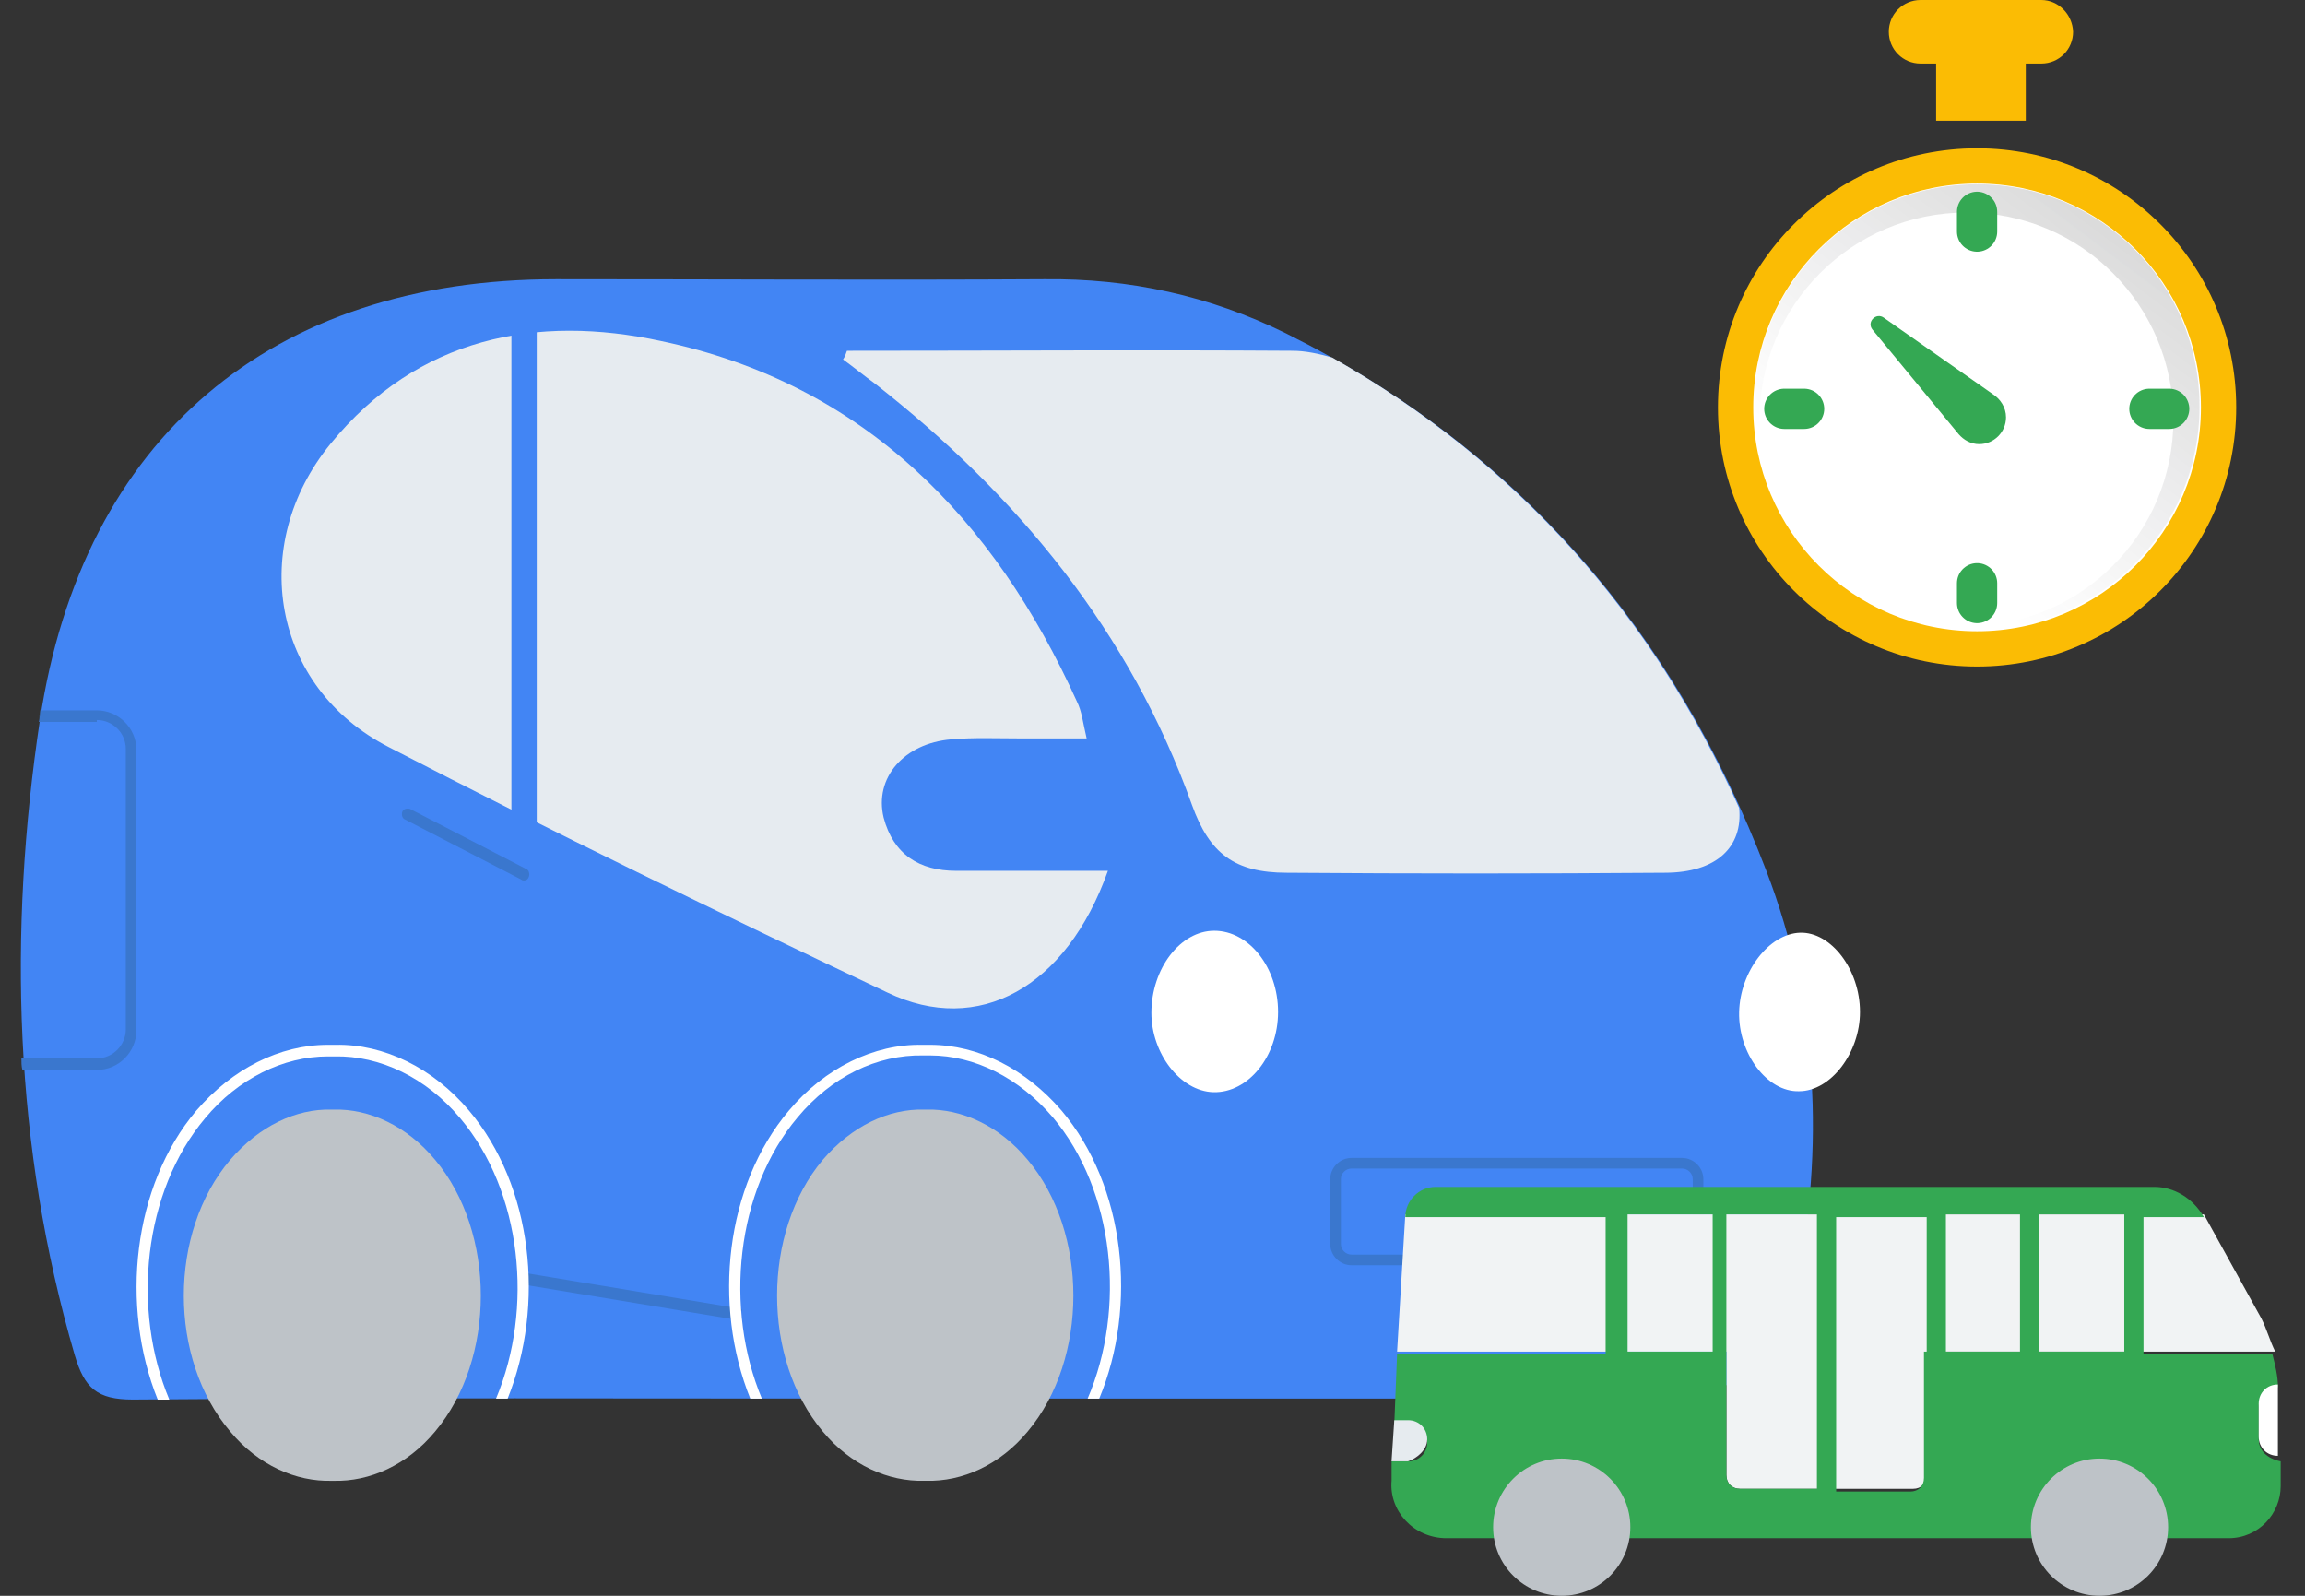 <svg width="91" height="63" viewBox="0 0 91 63" fill="none" xmlns="http://www.w3.org/2000/svg">
<rect x="0" y="0" width="91" height="63" fill="#333333" stroke="none"/>
<path d="M56.028 45.789C57.173 44.454 58.623 43.767 60.035 43.805H60.073H60.111C61.523 43.767 63.011 44.454 64.118 45.789C66.522 48.652 66.522 53.651 64.118 56.513C63.011 57.849 61.523 58.498 60.111 58.459H60.073H60.035C58.623 58.498 57.134 57.849 56.028 56.513C53.623 53.651 53.585 48.652 56.028 45.789Z" fill="#8C9196"/>
<path d="M69.734 34.379C66.109 24.914 59.889 17.701 50.768 13.16C47.753 11.672 44.586 10.985 41.227 11.023C34.816 11.061 28.366 11.023 21.955 11.023C10.735 11.023 3.256 17.282 1.576 28.425C0.317 36.821 0.546 45.255 2.95 53.498C3.332 54.795 3.828 55.253 5.24 55.253C15.315 55.177 25.352 55.215 35.426 55.215C45.387 55.215 55.347 55.215 65.269 55.215C68.399 55.215 70.307 53.88 70.918 50.865C72.024 45.293 71.795 39.759 69.734 34.379Z" fill="#4285F4"/>
<path d="M66.409 49.95H53.357C52.899 49.95 52.517 49.568 52.517 49.11V46.553C52.517 46.095 52.899 45.714 53.357 45.714H66.409C66.866 45.714 67.248 46.095 67.248 46.553V49.11C67.286 49.568 66.905 49.95 66.409 49.95ZM53.357 46.133C53.128 46.133 52.937 46.324 52.937 46.553V49.11C52.937 49.339 53.128 49.53 53.357 49.53H66.409C66.638 49.53 66.828 49.339 66.828 49.11V46.553C66.828 46.324 66.638 46.133 66.409 46.133H53.357Z" fill="#3A77CE"/>
<path d="M20.69 34.761C20.652 34.761 20.613 34.761 20.575 34.722L15.996 32.356C15.881 32.318 15.843 32.165 15.881 32.051C15.919 31.936 16.072 31.898 16.187 31.936L20.766 34.303C20.881 34.341 20.919 34.493 20.881 34.608C20.842 34.722 20.766 34.761 20.69 34.761Z" fill="#3A77CE"/>
<path d="M29.2 52.124C29.2 52.124 29.162 52.124 29.2 52.124L20.652 50.712C20.537 50.674 20.461 50.559 20.461 50.445C20.499 50.331 20.614 50.254 20.728 50.254L29.238 51.666C29.353 51.704 29.238 51.781 29.2 51.933C29.2 52.048 29.315 52.124 29.2 52.124Z" fill="#3A77CE"/>
<path d="M0.884 41.744C0.884 41.897 0.884 42.05 0.922 42.202C0.884 42.05 0.884 41.897 0.884 41.744Z" fill="#3A77CE"/>
<path d="M1.609 27.967C1.57 28.12 1.57 28.272 1.532 28.425C1.57 28.272 1.609 28.12 1.609 27.967Z" fill="#3A77CE"/>
<path d="M3.822 28.425C4.432 28.425 4.967 28.921 4.967 29.57V40.637C4.967 41.248 4.471 41.782 3.822 41.782H0.845C0.845 41.935 0.845 42.087 0.883 42.24H3.822C4.7 42.24 5.386 41.515 5.386 40.675V29.608C5.386 28.731 4.661 28.044 3.822 28.044H1.608C1.57 28.196 1.57 28.349 1.532 28.502H3.822V28.425Z" fill="#3A77CE"/>
<path d="M41.908 43.843C40.496 42.203 38.626 41.248 36.718 41.248C36.68 41.248 36.642 41.248 36.604 41.248H36.566C36.566 41.248 36.527 41.248 36.451 41.248C36.451 41.248 36.451 41.248 36.413 41.248C34.505 41.21 32.558 42.164 31.146 43.843C28.628 46.82 28.131 51.514 29.62 55.216C29.773 55.216 29.925 55.216 30.078 55.216C28.59 51.667 29.047 47.011 31.49 44.111C32.825 42.508 34.619 41.63 36.451 41.668H36.489H36.527C36.565 41.668 36.565 41.668 36.604 41.668C36.642 41.668 36.68 41.668 36.718 41.668C38.474 41.668 40.229 42.546 41.565 44.111C44.007 47.011 44.465 51.667 42.939 55.216C43.091 55.216 43.244 55.216 43.397 55.216C44.923 51.552 44.427 46.82 41.908 43.843Z" fill="white"/>
<path d="M8.096 44.149C9.394 42.584 11.187 41.706 12.943 41.706C12.981 41.706 13.019 41.706 13.057 41.706H13.095H13.134C13.172 41.706 13.172 41.706 13.21 41.706C15.004 41.668 16.835 42.546 18.171 44.149C20.613 47.049 21.072 51.667 19.583 55.216C19.736 55.216 19.889 55.216 20.041 55.216C21.529 51.514 21.033 46.82 18.515 43.843C17.103 42.164 15.156 41.21 13.248 41.248H13.21C13.21 41.248 13.172 41.248 13.095 41.248C13.095 41.248 13.095 41.248 13.057 41.248C13.019 41.248 12.981 41.248 12.943 41.248C11.035 41.248 9.165 42.203 7.753 43.843C5.234 46.82 4.738 51.552 6.226 55.254C6.379 55.254 6.532 55.254 6.684 55.254C5.196 51.705 5.654 47.049 8.096 44.149Z" fill="white"/>
<path d="M32.482 45.789C33.627 44.454 35.077 43.767 36.489 43.805H36.528H36.566C37.978 43.767 39.466 44.454 40.573 45.789C42.977 48.652 42.977 53.651 40.573 56.513C39.466 57.849 37.978 58.498 36.566 58.459H36.528H36.489C35.077 58.498 33.589 57.849 32.482 56.513C30.078 53.651 30.078 48.652 32.482 45.789Z" fill="#BEC3C8"/>
<path d="M9.088 45.79C10.233 44.454 11.683 43.767 13.095 43.805H13.133H13.171C14.584 43.767 16.072 44.454 17.179 45.79C19.583 48.652 19.583 53.651 17.179 56.513C16.072 57.849 14.584 58.498 13.171 58.46H13.133H13.095C11.683 58.498 10.195 57.849 9.088 56.513C6.646 53.651 6.646 48.652 9.088 45.79Z" fill="#BEC3C8"/>
<path d="M43.74 34.379C41.602 34.379 39.656 34.379 37.748 34.379C36.298 34.379 35.268 33.73 34.886 32.28C34.504 30.715 35.687 29.341 37.557 29.189C38.435 29.112 39.351 29.151 40.229 29.151C41.068 29.151 41.87 29.151 42.9 29.151C42.747 28.502 42.709 28.082 42.518 27.7C39.236 20.449 34.084 15.145 26.109 13.466C21.186 12.397 16.492 13.313 13.057 17.511C9.775 21.518 10.729 27.128 15.347 29.494C21.834 32.852 28.436 36.058 35.039 39.187C38.626 40.905 42.099 38.996 43.74 34.379Z" fill="#E6EBF0"/>
<path d="M33.437 13.848C33.398 13.962 33.36 14.076 33.284 14.191C33.704 14.496 34.123 14.84 34.543 15.145C40.191 19.572 44.618 24.953 47.061 31.784C47.748 33.692 48.74 34.455 50.8 34.455C55.762 34.493 60.761 34.493 65.722 34.455C67.783 34.455 68.813 33.425 68.661 31.898C65.226 24.266 59.921 18.274 52.594 14.115C52.06 13.962 51.526 13.848 51.029 13.848C45.153 13.809 39.314 13.848 33.437 13.848Z" fill="#E6EBF0"/>
<path d="M20.69 12.474V33.12" stroke="#4285F4" stroke-miterlimit="10" stroke-linecap="round" stroke-linejoin="round"/>
<path d="M45.457 39.989C45.457 41.592 46.602 43.08 47.9 43.118C49.274 43.156 50.457 41.706 50.457 39.951C50.457 38.195 49.312 36.745 47.938 36.745C46.602 36.745 45.457 38.233 45.457 39.989Z" fill="white"/>
<path d="M68.66 39.951C68.622 41.592 69.767 43.118 71.026 43.08C72.286 43.08 73.431 41.554 73.431 39.951C73.431 38.272 72.286 36.783 71.065 36.822C69.843 36.86 68.698 38.348 68.66 39.951Z" fill="white"/>
<path d="M89.282 52.059L87.007 47.942H55.481L55.156 53.359H68.157V58.234C68.157 58.559 68.373 58.776 68.698 58.776H75.524C75.849 58.776 76.065 58.559 76.065 58.234V53.359H89.824C89.608 52.926 89.499 52.493 89.282 52.059Z" fill="#F1F3F4"/>
<path d="M89.174 56.825V55.525C89.174 55.092 89.499 54.767 89.932 54.767C89.932 54.334 89.824 53.9 89.715 53.467H84.624V48.05H87.007C86.574 47.292 85.815 46.858 85.057 46.858H56.672C56.023 46.858 55.481 47.4 55.481 48.05H63.389V53.467H55.156L55.047 56.175H55.589C56.023 56.175 56.347 56.5 56.347 56.934C56.347 57.367 56.023 57.692 55.589 57.692H54.939V58.45C54.831 59.642 55.806 60.726 57.106 60.726H87.982C89.174 60.726 90.04 59.751 90.04 58.667V57.692C89.499 57.584 89.174 57.259 89.174 56.825ZM67.615 53.359H64.256V47.942H67.615V53.359ZM68.156 58.234V53.467V53.359V47.942H71.731V58.776H68.698C68.373 58.776 68.156 58.559 68.156 58.234ZM75.957 53.359V53.684V58.342C75.957 58.667 75.74 58.884 75.415 58.884H72.49V48.05H76.065V53.359H75.957ZM79.748 53.359H76.823V47.942H79.748V53.359ZM83.865 53.359H80.507V47.942H83.865V53.359Z" fill="#34A853"/>
<path d="M56.345 56.825C56.345 56.392 56.02 56.067 55.587 56.067H55.045L54.937 57.692H55.587C55.912 57.583 56.345 57.258 56.345 56.825Z" fill="#E6EBEF"/>
<path d="M89.93 54.658C89.497 54.658 89.172 54.983 89.172 55.417V56.717C89.172 57.15 89.497 57.475 89.93 57.475V54.658C89.93 54.767 89.93 54.767 89.93 54.658Z" fill="white"/>
<path d="M61.656 63C63.152 63 64.365 61.788 64.365 60.292C64.365 58.796 63.152 57.583 61.656 57.583C60.161 57.583 58.948 58.796 58.948 60.292C58.948 61.788 60.161 63 61.656 63Z" fill="#BEC3C8"/>
<path d="M82.888 63C84.383 63 85.596 61.788 85.596 60.292C85.596 58.796 84.383 57.583 82.888 57.583C81.392 57.583 80.179 58.796 80.179 60.292C80.179 61.788 81.392 63 82.888 63Z" fill="#BEC3C8"/>
<path d="M78.055 25.618C83.32 25.618 87.588 21.35 87.588 16.084C87.588 10.819 83.32 6.551 78.055 6.551C72.789 6.551 68.521 10.819 68.521 16.084C68.521 21.35 72.789 25.618 78.055 25.618Z" fill="white"/>
<path fill-rule="evenodd" clip-rule="evenodd" d="M78.054 7.247C73.173 7.247 69.217 11.204 69.217 16.084C69.217 20.964 73.173 24.921 78.054 24.921C82.934 24.921 86.891 20.964 86.891 16.084C86.891 11.204 82.934 7.247 78.054 7.247ZM67.823 16.084C67.823 10.434 72.404 5.854 78.054 5.854C83.704 5.854 88.284 10.434 88.284 16.084C88.284 21.734 83.704 26.315 78.054 26.315C72.404 26.315 67.823 21.734 67.823 16.084Z" fill="#FBBC04"/>
<path d="M78.054 7.275C73.204 7.275 69.245 11.206 69.245 16.084C69.245 18.37 70.109 20.461 71.559 22.022C70.249 20.572 69.468 18.649 69.468 16.558C69.468 12.042 73.12 8.39 77.636 8.39C82.152 8.39 85.804 12.042 85.804 16.558C85.804 21.074 82.152 24.726 77.636 24.726C76.103 24.726 74.653 24.308 73.399 23.555C74.737 24.391 76.326 24.865 78.026 24.865C82.877 24.865 86.835 20.935 86.835 16.056C86.835 11.178 82.905 7.275 78.054 7.275Z" fill="url(#paint0_linear)"/>
<path d="M80.59 0H75.823C75.127 0 74.569 0.558 74.569 1.254C74.569 1.951 75.127 2.509 75.823 2.509H76.437V4.767H79.977V2.509H80.59C81.287 2.509 81.845 1.951 81.845 1.254C81.817 0.558 81.259 0 80.59 0Z" fill="#FBBC04"/>
<path d="M78.054 8.363V9.143" stroke="#34A853" stroke-width="1.589" stroke-miterlimit="10" stroke-linecap="round" stroke-linejoin="round"/>
<path d="M78.054 23.026V23.807" stroke="#34A853" stroke-width="1.589" stroke-miterlimit="10" stroke-linecap="round" stroke-linejoin="round"/>
<path d="M85.637 16.14H84.857" stroke="#34A853" stroke-width="1.589" stroke-miterlimit="10" stroke-linecap="round" stroke-linejoin="round"/>
<path d="M71.225 16.14H70.444" stroke="#34A853" stroke-width="1.589" stroke-miterlimit="10" stroke-linecap="round" stroke-linejoin="round"/>
<path d="M78.667 15.555L74.374 12.544C74.067 12.321 73.677 12.712 73.928 13.018L77.329 17.144C77.524 17.367 77.802 17.534 78.137 17.534C78.722 17.534 79.196 17.06 79.196 16.475C79.196 16.085 78.973 15.75 78.667 15.555Z" fill="#34A853"/>
<defs>
<linearGradient id="paint0_linear" x1="83.772" y1="8.478" x2="74.44" y2="20.877" gradientUnits="userSpaceOnUse">
<stop stop-opacity="0.15"/>
<stop offset="0.597" stop-color="#161719" stop-opacity="0.06"/>
<stop offset="1" stop-color="#202124" stop-opacity="0"/>
</linearGradient>
</defs>
</svg>

